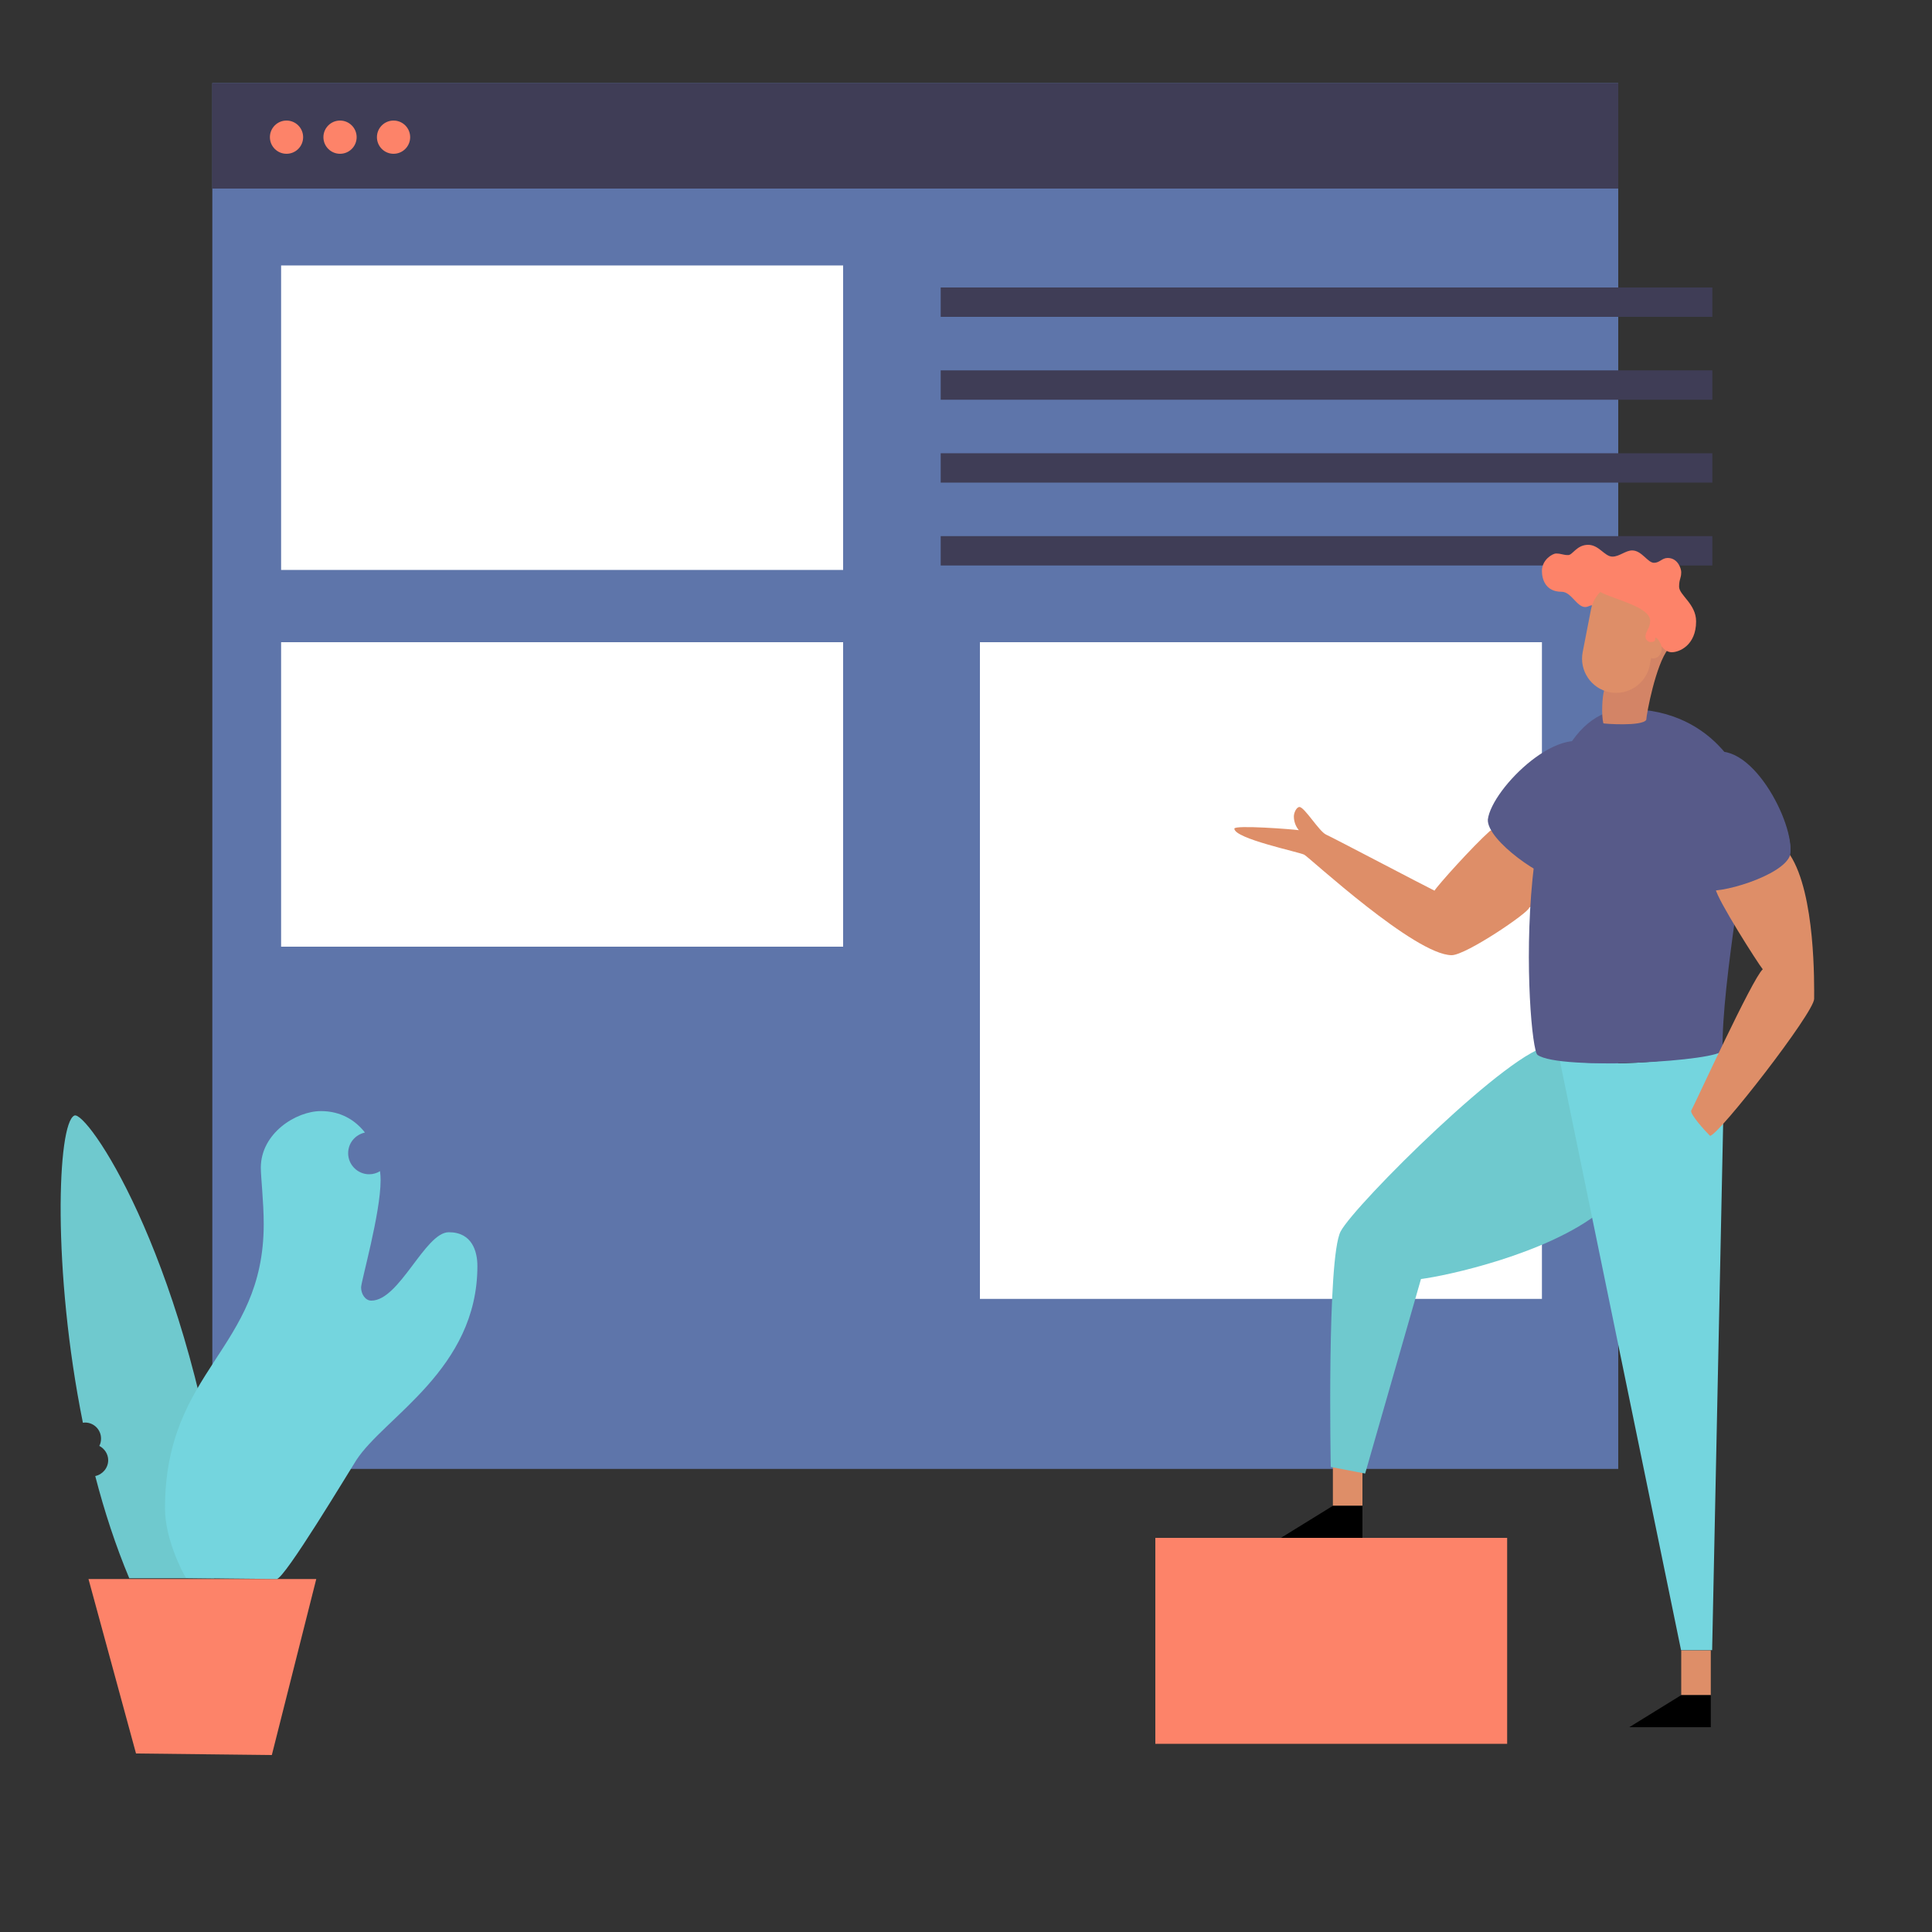 <?xml version="1.0" encoding="utf-8"?>
<!-- Generator: Adobe Illustrator 22.1.0, SVG Export Plug-In . SVG Version: 6.00 Build 0)  -->
<svg version="1.1" xmlns="http://www.w3.org/2000/svg" xmlns:xlink="http://www.w3.org/1999/xlink" x="0px" y="0px"
	 viewBox="0 0 1000 1000" style="enable-background:new 0 0 1000 1000;" xml:space="preserve">
<rect x="0" y="0" width="1000" height="1000" fill="#333333" stroke="none"/>
<style type="text/css">
	.st0{fill:#5E75AA;}
	.st1{fill:#3F3D56;}
	.st2{fill:#FD8369;}
	.st3{fill:#FFFFFF;}
	.st4{fill:#DE8E68;}
	.st5{fill:#6FC9CE;}
	.st6{fill:#575A89;}
	.st7{fill:#575A89;}
	.st8{fill:none;stroke:#000000;stroke-width:0.95;stroke-miterlimit:10;}
	.st9{fill:none;stroke:#000000;stroke-width:1.075;stroke-linecap:round;stroke-miterlimit:10;}
	.st10{fill:#74D5DE;}
	.st11{fill:#575A89;}
	.st12{fill:#D38466;}
</style>
<g id="Background">
	<rect x="109.9" y="43" class="st0" width="727.7" height="717.3"/>
	<rect x="109.9" y="43" class="st1" width="727.7" height="54.6"/>
	<circle class="st2" cx="148.3" cy="71" r="8.6"/>
	<circle class="st2" cx="176" cy="71" r="8.6"/>
	<circle class="st2" cx="203.7" cy="71" r="8.6"/>
	<rect x="145.5" y="137.4" class="st3" width="290.9" height="157.6"/>
	<rect x="145.5" y="332.4" class="st3" width="290.9" height="157.6"/>
	<rect x="507.2" y="332.4" class="st3" width="290.9" height="339.9"/>
	<rect x="486.9" y="148.8" class="st1" width="399.4" height="15.2"/>
	<rect x="486.9" y="191.7" class="st1" width="399.4" height="15.2"/>
	<rect x="486.9" y="234.6" class="st1" width="399.4" height="15.2"/>
	<rect x="486.9" y="277.5" class="st1" width="399.4" height="15.2"/>
</g>
<g id="Foreground">
	<rect x="689.9" y="756.2" class="st4" width="15.3" height="23.2"/>
	<rect x="870.2" y="854.2" class="st4" width="15.3" height="23.2"/>
	<path class="st5" d="M802.2,541.5c-18.5,0-101.1,82.1-108.3,95.9c-7.2,13.8-5.1,121.9-5.1,121.9l17.8,3.4L735.5,662
		c12.6-1.5,65.6-12.9,93-35c27.4-22.2-2.6-71.7-2.6-71.7L802.2,541.5z"/>
	<path class="st4" d="M771.3,430c-9.1,8.1-27.3,28.4-28.8,31c-4.6-2.2-52.5-27.4-56.1-29c-3.6-1.6-11.2-14.3-13.8-14.3
		c-1.5,0-2.9,2.9-2.9,4.9c0,3.4,1.6,6,2.6,7.1c-3.4-0.5-33.4-2.8-33.4-0.8c0,5.2,33.6,12.1,36.2,13.5c2.6,1.4,57.3,52,76.3,52
		c7.4,0,40.1-22.2,40.1-24.6c3.1-2.1,7.9-5.2,7.9-5.2v-17.6l-11.4-8.3C788,438.6,773.1,428.4,771.3,430z"/>
	<path class="st6" d="M770.1,424.2c2-16.2,39.3-53,56.4-36.6c14.9,14.3-12.1,65.4-19,67.4C799.7,455.8,769.6,435.2,770.1,424.2z"/>
	<path class="st7" d="M883.9,390.5c19-8,45.6,36,42.6,52c0,7-39,22-45,18S864.9,398.5,883.9,390.5z"/>
	<path class="st8" d="M801.7,449.6"/>
	<path class="st9" d="M854.7,340.5"/>
	<path class="st10" d="M807.3,548.6l62.8,305.5h16.1l5.7-272.5c0-4.7-0.4-34.3-0.4-38.1C873.3,548.8,834.5,553,807.3,548.6z"/>
	<polygon points="870.2,877.4 885.5,877.4 885.5,894 843.3,894 	"/>
	<polygon points="689.9,779.4 705.2,779.4 705.2,796 663,796 	"/>
	<rect x="598" y="796" class="st2" width="182.1" height="106.6"/>
	<polygon class="st2" points="140.7,908.4 70.4,907.6 45.8,817.3 163.7,817.3 	"/>
	<path class="st11" d="M842.3,367c47,0,63.4,39.1,63.4,51.8c0,12.7-14.7,90.2-14.1,124.7c0.1,5.7-84.3,10.8-95.8,2.5
		C790.4,542.1,778.8,367,842.3,367z"/>
	<path class="st4" d="M926.5,442.5c13.3,20.4,12.5,67.4,12.5,74.5c0,7.1-49.6,70.9-53.9,70.9c-2.6-2.6-9.8-10.5-9.8-12.9
		c2.3-4.2,31.8-68.7,37.1-73.3c-2.4-2.9-23.5-36-24.4-41.5C906.5,457.1,924.4,449.3,926.5,442.5z"/>
	<path class="st7" d="M926.5,442.5c3-16-21.3-62.4-42.6-52c-18.5,9.1-8.4,66-2.4,70C888.7,463.6,923.7,453.1,926.5,442.5z"/>
	<path class="st12" d="M830.3,357.4c-1,3.1-1.5,12.7-0.4,17c0.1,0.2,20,1.7,22.2-1.8c0.1-2.9,4.9-28.7,11.4-36.7
		c0.6-0.9-0.7-3.4-0.7-3.4l-23.1,9.6L830.3,357.4"/>
	<path class="st2" d="M860.2,334.7c1.5,2,3.4,2.9,5.1,2.9c3.8,0,12.6-3.5,12.6-16c0-9-8.8-13.6-8.8-17.9c0-4.1,1.1-4.2,1.1-7.6
		c0-1.7-1.7-7.3-7-7.3c-3,0-4.1,2.5-7.1,2.5c-3.3,0-6.3-6.4-11.3-6.4c-3.4,0-6.6,3.2-10.2,3.2c-4.1,0-6.9-6.1-12.6-6.1
		c-5.9,0-8,5.3-10.3,5.3c-2.9,0-3.4-0.8-6.3-0.8c-1.8,0-7.3,3.2-7.3,9c0,4.1,1.7,10.8,10.2,10.8c5,0,7.8,7.9,12.2,7.9
		c1.7,0,3.2-1.4,3.6-0.7c1.7,3,5.2,11.2,5.2,11.2l15.9,8.9L860.2,334.7z"/>
	<path class="st4" d="M856.7,330.6c0,1.4-0.5,1.7-2.6,1.7c-1,0-2.4-1.3-2.4-2.7c0-3.3,2.4-4,2.4-8.3c0-7.3-19.1-11.1-25.8-14.9l0,0
		c-2.4,2.4-4.1,5.5-4.8,9l-4.3,22.1c-1.9,9.6,4.4,18.9,13.9,20.8s18.9-4.4,20.8-13.9l0.7-3.8l0,0c0.4,0.1,0.8,0.2,1.1,0.2
		c2.5,0,4.4-2.3,4.4-5.1C860.3,333.1,856.7,328.5,856.7,330.6z"/>
	<path class="st5" d="M114.8,781.9C94.5,646,44.8,574.7,38.5,577.4c-8.9,3.9-11.5,80.2,4.4,159c0.4,0,0.7-0.1,1.1-0.1
		c4.6,0,8.3,3.7,8.3,8.3c0,1.4-0.3,2.7-0.9,3.8c2.7,1.4,4.6,4.2,4.6,7.4c0,4-2.9,7.4-6.7,8.2c4.7,18.2,10.6,36.2,17.6,52.9
		c3.6,0,44,0,44,0S117.8,801.7,114.8,781.9z"/>
	<path class="st10" d="M232.3,637.8c-12.3,0-25.5,35.4-40.1,35.4c-3.2,0-5.3-3.5-5.3-6.8c0-3.2,10.1-38.4,10.1-55.5
		c0-1.5-0.1-3.1-0.3-4.7c-1.6,1-3.6,1.6-5.6,1.6c-6,0-10.9-4.9-10.9-10.9c0-5.3,3.7-9.6,8.7-10.7c-5.1-6.5-12.6-11.1-22.8-11.1
		c-12.9,0-31.1,11.5-31.1,29.3c0,5,1.5,17.7,1.5,29.2c0,65.2-51.1,75-51.1,147.2c0,15.2,8.4,31.9,10.9,36c0,0,42.8,0.5,46.9,0.5
		s37.4-55.6,41.2-61.5c14.5-22.4,62.7-47,62.7-100.5C247.1,647.8,244.4,637.8,232.3,637.8z"/>
</g>
</svg>
